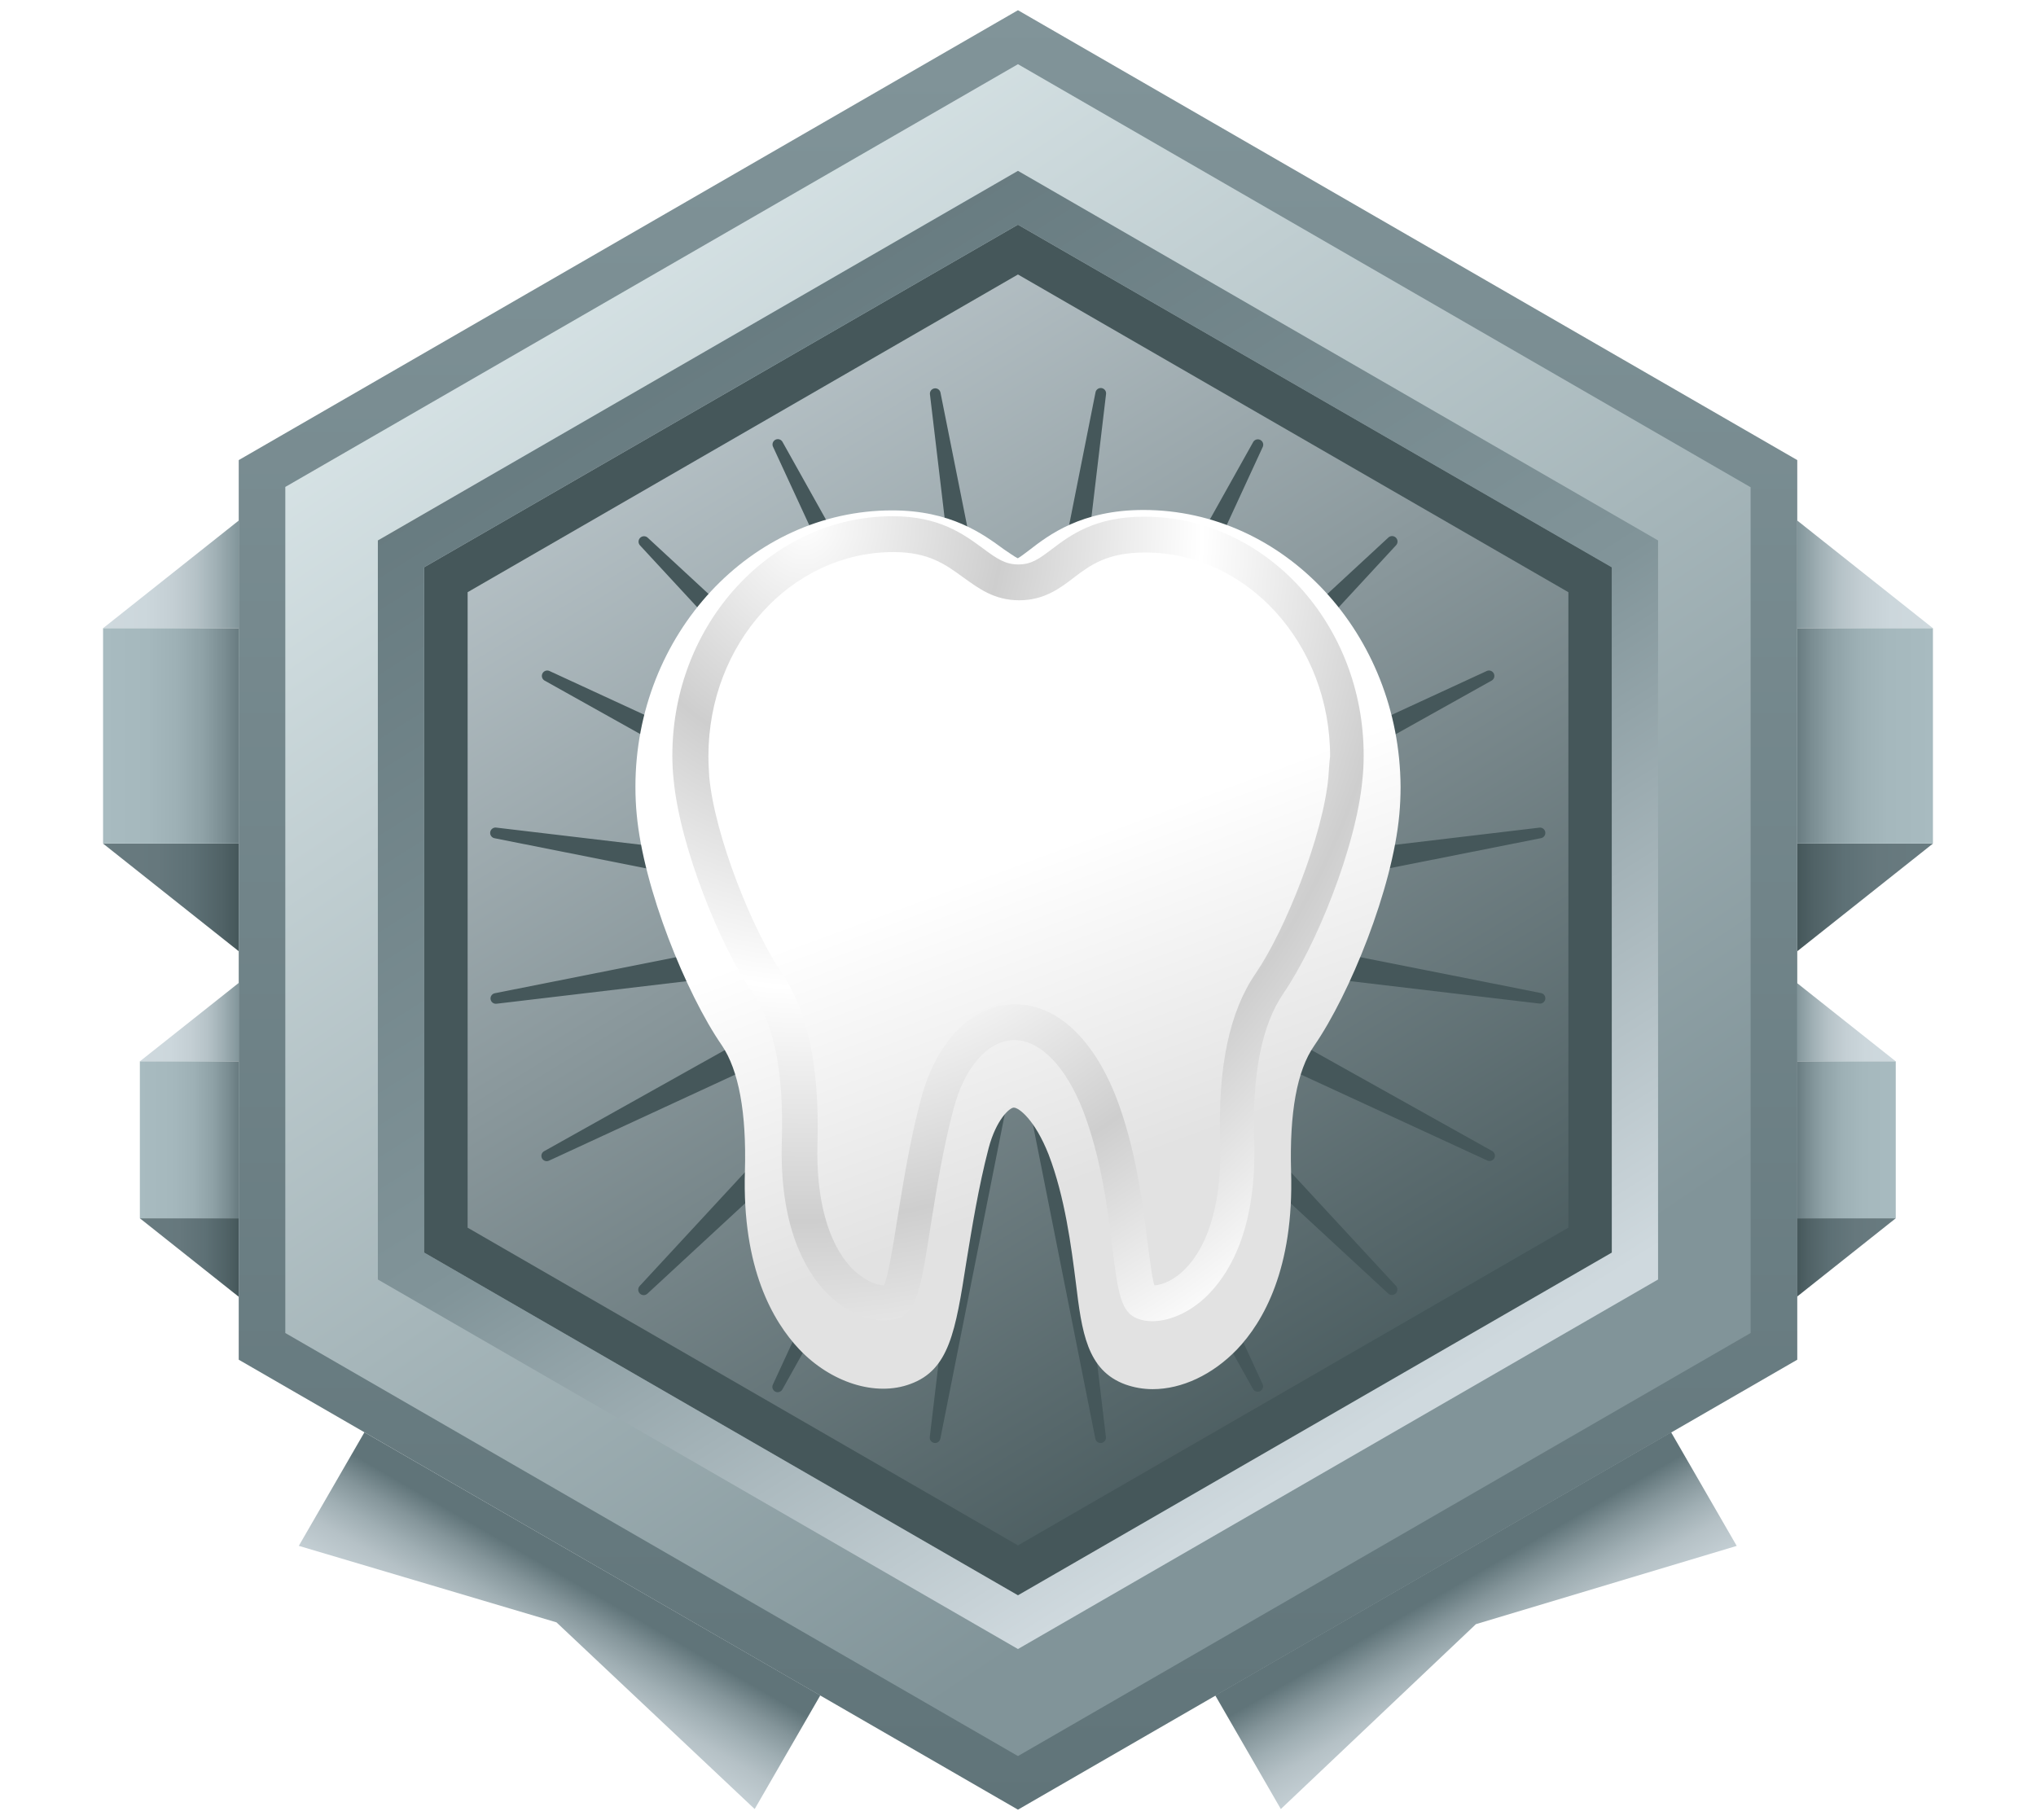 <svg width="264" height="236" viewBox="0 0 264 236" fill="none" xmlns="http://www.w3.org/2000/svg">
<g clip-path="url(#clip0)">
<path d="M47.255 185.735L38.745 200.465L72.155 210.385L97.855 234.595L106.365 219.855L47.255 185.735Z" fill="url(#paint0_linear)"/>
<path d="M157.578 219.86L166.08 234.595L191.376 210.621L225.192 200.47L216.682 185.73L157.578 219.86Z" fill="url(#paint1_linear)"/>
<path d="M18.135 137.635H30.955V127.465L18.135 137.635Z" fill="url(#paint2_linear)"/>
<path d="M18.135 157.985L30.955 168.165V157.985H18.135Z" fill="url(#paint3_linear)"/>
<path d="M30.955 137.635H18.135V157.985H30.955V137.635Z" fill="url(#paint4_linear)"/>
<path d="M13.365 81.465H30.955V67.505L13.365 81.465Z" fill="url(#paint5_linear)"/>
<path d="M13.365 109.395L30.955 123.355V109.395H13.365Z" fill="url(#paint6_linear)"/>
<path d="M30.955 81.465H13.365V109.385H30.955V81.465Z" fill="url(#paint7_linear)"/>
<path d="M245.815 137.635H232.995V127.465L245.815 137.635Z" fill="url(#paint8_linear)"/>
<path d="M245.815 157.985L232.995 168.165V157.985H245.815Z" fill="url(#paint9_linear)"/>
<path d="M232.995 137.635H245.815V157.985H232.995V137.635Z" fill="url(#paint10_linear)"/>
<path d="M45.775 68.225V167.785L131.995 217.555L218.215 167.785V68.225L131.995 18.445L45.775 68.225Z" fill="url(#paint11_linear)"/>
<path d="M250.635 81.465H233.045V67.505L250.635 81.465Z" fill="url(#paint12_linear)"/>
<path d="M250.635 109.395L233.045 123.355V109.395H250.635Z" fill="url(#paint13_linear)"/>
<path d="M233.045 81.465H250.635V109.385H233.045V81.465Z" fill="url(#paint14_linear)"/>
<path d="M132.675 98.065L142.045 50.905C142.073 50.723 142.172 50.56 142.32 50.451C142.468 50.343 142.653 50.297 142.835 50.325C143.017 50.353 143.18 50.452 143.289 50.6C143.397 50.748 143.443 50.933 143.415 51.115L137.745 98.865C137.724 99.025 137.76 99.187 137.846 99.323C137.931 99.459 138.062 99.561 138.216 99.611C138.369 99.661 138.534 99.655 138.684 99.596C138.834 99.536 138.958 99.426 139.035 99.285L162.515 57.285C162.61 57.142 162.754 57.038 162.92 56.994C163.086 56.95 163.263 56.969 163.416 57.047C163.569 57.125 163.688 57.256 163.751 57.416C163.813 57.576 163.815 57.754 163.755 57.915L143.615 101.575C143.548 101.719 143.534 101.882 143.574 102.036C143.613 102.19 143.705 102.326 143.833 102.42C143.962 102.514 144.118 102.561 144.277 102.553C144.436 102.544 144.587 102.482 144.705 102.375L180.005 69.725C180.138 69.592 180.317 69.518 180.505 69.518C180.693 69.518 180.872 69.592 181.005 69.725C181.138 69.858 181.212 70.037 181.212 70.225C181.212 70.412 181.138 70.592 181.005 70.725L148.365 106.045C148.251 106.162 148.183 106.315 148.171 106.477C148.159 106.639 148.206 106.8 148.301 106.932C148.397 107.064 148.536 107.157 148.694 107.196C148.852 107.235 149.019 107.217 149.165 107.145L192.825 86.995C192.986 86.935 193.164 86.936 193.324 86.999C193.484 87.062 193.615 87.181 193.693 87.334C193.771 87.487 193.789 87.664 193.746 87.83C193.702 87.996 193.598 88.14 193.455 88.235L151.455 111.715C151.314 111.792 151.204 111.916 151.144 112.066C151.084 112.215 151.079 112.381 151.129 112.534C151.179 112.688 151.281 112.818 151.417 112.904C151.553 112.99 151.715 113.026 151.875 113.005L199.635 107.325C199.809 107.311 199.981 107.364 200.117 107.472C200.254 107.58 200.344 107.735 200.371 107.907C200.397 108.08 200.358 108.255 200.26 108.399C200.163 108.544 200.015 108.646 199.845 108.685L152.685 118.055C152.525 118.083 152.379 118.166 152.274 118.29C152.17 118.415 152.112 118.572 152.112 118.735C152.112 118.898 152.17 119.055 152.274 119.179C152.379 119.304 152.525 119.387 152.685 119.415L199.845 128.785C200.015 128.824 200.163 128.926 200.26 129.07C200.358 129.215 200.397 129.39 200.371 129.562C200.344 129.734 200.254 129.89 200.117 129.998C199.981 130.106 199.809 130.159 199.635 130.145L151.885 124.485C151.725 124.464 151.563 124.499 151.427 124.585C151.291 124.671 151.189 124.802 151.139 124.955C151.089 125.109 151.095 125.274 151.154 125.424C151.214 125.574 151.324 125.698 151.465 125.775L193.465 149.255C193.628 149.338 193.751 149.483 193.808 149.658C193.864 149.832 193.849 150.022 193.765 150.185C193.681 150.348 193.537 150.471 193.362 150.528C193.188 150.584 192.998 150.568 192.835 150.485L149.135 130.325C148.989 130.253 148.822 130.235 148.664 130.274C148.506 130.312 148.367 130.406 148.271 130.538C148.176 130.669 148.129 130.831 148.141 130.993C148.153 131.155 148.221 131.308 148.335 131.425L180.985 166.725C181.118 166.857 181.192 167.037 181.192 167.225C181.192 167.412 181.118 167.592 180.985 167.725C180.852 167.857 180.673 167.932 180.485 167.932C180.297 167.932 180.118 167.857 179.985 167.725L144.685 135.075C144.567 134.968 144.416 134.905 144.257 134.897C144.098 134.889 143.942 134.936 143.813 135.03C143.685 135.124 143.593 135.26 143.554 135.414C143.514 135.567 143.528 135.73 143.595 135.875L163.735 179.535C163.795 179.696 163.793 179.873 163.731 180.033C163.668 180.194 163.549 180.325 163.396 180.403C163.243 180.481 163.066 180.499 162.9 180.456C162.734 180.412 162.59 180.308 162.495 180.165L139.015 138.165C138.938 138.023 138.814 137.913 138.664 137.854C138.514 137.794 138.349 137.789 138.196 137.839C138.042 137.889 137.911 137.991 137.826 138.127C137.74 138.263 137.704 138.425 137.725 138.585L143.395 186.325C143.409 186.415 143.406 186.507 143.385 186.595C143.364 186.684 143.326 186.768 143.272 186.841C143.219 186.915 143.151 186.978 143.074 187.026C142.996 187.073 142.91 187.105 142.82 187.12C142.73 187.134 142.638 187.131 142.549 187.11C142.461 187.089 142.377 187.05 142.303 186.997C142.23 186.944 142.167 186.876 142.119 186.799C142.071 186.721 142.039 186.635 142.025 186.545L132.655 139.385C132.627 139.225 132.544 139.079 132.42 138.974C132.295 138.869 132.138 138.812 131.975 138.812C131.812 138.812 131.655 138.869 131.53 138.974C131.406 139.079 131.323 139.225 131.295 139.385L121.935 186.545C121.906 186.727 121.806 186.889 121.657 186.997C121.507 187.105 121.322 187.149 121.14 187.12C120.958 187.091 120.796 186.991 120.688 186.841C120.58 186.692 120.536 186.507 120.565 186.325L126.235 138.585C126.25 138.426 126.21 138.268 126.122 138.135C126.035 138.002 125.905 137.903 125.753 137.854C125.602 137.805 125.438 137.81 125.29 137.866C125.141 137.922 125.016 138.028 124.935 138.165L101.455 180.165C101.371 180.328 101.227 180.451 101.052 180.508C100.878 180.564 100.688 180.548 100.525 180.465C100.362 180.381 100.239 180.236 100.182 180.062C100.126 179.888 100.141 179.698 100.225 179.535L120.365 135.895C120.437 135.749 120.455 135.582 120.416 135.424C120.377 135.266 120.284 135.127 120.152 135.031C120.021 134.935 119.859 134.889 119.697 134.901C119.535 134.913 119.382 134.981 119.265 135.095L83.965 167.745C83.832 167.878 83.653 167.952 83.465 167.952C83.278 167.952 83.098 167.878 82.965 167.745C82.832 167.612 82.758 167.432 82.758 167.245C82.758 167.057 82.832 166.878 82.965 166.745L115.615 131.445C115.729 131.328 115.797 131.175 115.809 131.013C115.821 130.851 115.774 130.689 115.679 130.558C115.583 130.426 115.444 130.332 115.286 130.294C115.128 130.255 114.961 130.273 114.815 130.345L71.205 150.505C71.042 150.588 70.852 150.604 70.678 150.548C70.504 150.491 70.359 150.368 70.275 150.205C70.192 150.042 70.176 149.852 70.232 149.678C70.289 149.503 70.412 149.358 70.575 149.275L112.525 125.795C112.666 125.718 112.776 125.594 112.836 125.444C112.895 125.294 112.901 125.129 112.851 124.975C112.801 124.822 112.699 124.691 112.563 124.605C112.427 124.519 112.265 124.484 112.105 124.505L64.365 130.165C64.19 130.183 64.014 130.133 63.875 130.026C63.735 129.919 63.642 129.763 63.613 129.589C63.585 129.415 63.625 129.237 63.724 129.091C63.822 128.945 63.973 128.843 64.145 128.805L111.305 119.435C111.465 119.407 111.611 119.324 111.716 119.2C111.82 119.075 111.878 118.918 111.878 118.755C111.878 118.592 111.82 118.435 111.716 118.31C111.611 118.186 111.465 118.103 111.305 118.075L64.145 108.705C63.962 108.676 63.798 108.575 63.689 108.425C63.581 108.275 63.536 108.088 63.565 107.905C63.594 107.722 63.695 107.558 63.845 107.449C63.995 107.34 64.182 107.296 64.365 107.325L112.105 112.985C112.265 113.006 112.427 112.97 112.563 112.884C112.699 112.798 112.801 112.668 112.851 112.514C112.901 112.361 112.895 112.195 112.836 112.046C112.776 111.896 112.666 111.772 112.525 111.695L70.575 88.235C70.432 88.14 70.328 87.996 70.284 87.83C70.24 87.664 70.259 87.487 70.337 87.334C70.415 87.181 70.546 87.062 70.706 86.999C70.867 86.936 71.044 86.935 71.205 86.995L114.855 107.145C115.001 107.217 115.168 107.235 115.326 107.196C115.484 107.157 115.623 107.064 115.719 106.932C115.814 106.8 115.861 106.639 115.849 106.477C115.837 106.315 115.769 106.162 115.655 106.045L83.005 70.745C82.872 70.612 82.798 70.432 82.798 70.245C82.798 70.057 82.872 69.877 83.005 69.745C83.138 69.612 83.317 69.538 83.505 69.538C83.692 69.538 83.872 69.612 84.005 69.745L119.305 102.395C119.422 102.508 119.575 102.577 119.737 102.589C119.899 102.6 120.061 102.554 120.192 102.459C120.324 102.363 120.417 102.224 120.456 102.066C120.495 101.908 120.477 101.741 120.405 101.595L100.245 57.955C100.161 57.792 100.146 57.602 100.202 57.428C100.259 57.253 100.382 57.108 100.545 57.025C100.708 56.941 100.898 56.926 101.072 56.982C101.247 57.038 101.391 57.162 101.475 57.325L124.955 99.325C125.036 99.462 125.161 99.567 125.31 99.624C125.458 99.68 125.622 99.684 125.773 99.635C125.925 99.587 126.055 99.487 126.142 99.355C126.23 99.222 126.27 99.063 126.255 98.905L120.585 51.155C120.571 51.065 120.575 50.973 120.597 50.885C120.619 50.796 120.658 50.713 120.711 50.64C120.765 50.566 120.833 50.504 120.911 50.457C120.989 50.41 121.075 50.379 121.165 50.365C121.255 50.351 121.347 50.355 121.435 50.377C121.524 50.398 121.607 50.437 121.68 50.491C121.753 50.545 121.816 50.613 121.863 50.691C121.91 50.769 121.941 50.855 121.955 50.945L131.365 98.065C131.411 98.203 131.498 98.322 131.616 98.407C131.734 98.492 131.875 98.538 132.02 98.538C132.165 98.538 132.306 98.492 132.424 98.407C132.542 98.322 132.629 98.203 132.675 98.065Z" fill="#45575A"/>
<path d="M131.995 234.675L30.955 176.325V59.665L131.995 1.325L233.045 59.665V176.325L131.995 234.675ZM47.125 167.005L131.995 216.005L216.875 167.005V69.005L131.995 20.005L47.125 69.005V167.005Z" fill="url(#paint15_linear)"/>
<path d="M131.995 227.725L36.995 172.865V63.145L131.995 8.325L226.995 63.185V172.865L131.995 227.725ZM52.185 164.085L131.995 210.165L211.815 164.085V71.925L131.995 25.845L52.185 71.925V164.085Z" fill="url(#paint16_linear)"/>
<path d="M131.995 206.875L54.995 162.435V73.565L131.995 29.135L208.995 73.565V162.435L131.995 206.875ZM60.635 159.205L131.995 200.405L203.365 159.205V76.795L131.995 35.595L60.635 76.795V159.205Z" fill="#45575A"/>
<path d="M131.995 213.845L48.995 165.925V70.085L131.995 22.155L214.995 70.085V165.925L131.995 213.845ZM54.995 162.435L131.995 206.875L208.995 162.435V73.565L131.995 29.135L54.995 73.565V162.435Z" fill="url(#paint17_linear)"/>
</g>
<g style="mix-blend-mode:luminosity" clip-path="url(#clip1)">
<g filter="url(#filter0_d)">
<path d="M148.264 62.132C140.213 62.132 135.971 65.396 133.469 67.332C133.088 67.608 132.326 68.217 132 68.383C131.946 68.383 131.946 68.383 131.946 68.383C131.674 68.272 130.64 67.553 130.151 67.221C127.431 65.23 123.297 62.187 115.682 62.187C97.352 62.187 82.393 78.285 82.393 98.034C82.393 99.251 82.448 100.468 82.556 101.574C83.427 111.2 88.975 124.864 93.598 131.557C95.774 134.766 96.808 140.242 96.59 147.877C96.209 160.489 100.234 167.349 103.607 170.945C107.741 175.315 113.561 177.14 118.021 175.481C123.08 173.655 123.895 168.677 125.31 159.604C126.017 155.289 126.887 149.868 128.192 144.889C129.172 141.183 130.912 139.634 131.456 139.634C132.109 139.634 134.176 141.183 135.971 145.719C138.092 151.251 138.908 157.668 139.506 162.37C140.268 168.677 140.921 173.711 145.925 175.536C147.013 175.923 148.209 176.145 149.46 176.145C153.268 176.145 157.239 174.264 160.393 171C163.82 167.404 167.791 160.489 167.41 147.932C167.192 140.298 168.172 134.821 170.402 131.613C175.025 124.919 180.573 111.255 181.444 101.63C181.552 100.468 181.607 99.251 181.607 98.034C181.498 78.23 166.594 62.132 148.264 62.132Z" fill="url(#paint18_linear)"/>
</g>
<path d="M148.372 67C141.954 67 138.745 69.434 136.406 71.204C134.665 72.532 133.686 73.196 132.054 73.196C130.368 73.196 129.28 72.477 127.431 71.094C124.929 69.268 121.828 66.945 115.736 66.945C100.017 66.945 87.18 80.885 87.18 97.979C87.18 99.03 87.234 100.081 87.343 101.077C88.159 109.817 93.381 122.651 97.569 128.736C100.397 132.83 101.648 139.136 101.377 147.987C101.05 158.885 104.314 164.638 107.088 167.57C109.916 170.502 113.833 171.885 116.498 170.945C118.946 170.06 119.489 166.574 120.686 158.885C121.393 154.46 122.264 148.928 123.678 143.672C125.092 138.306 128.192 134.877 131.51 134.877C134.883 134.877 138.201 138.306 140.431 144.004C142.77 150.089 143.64 156.838 144.238 161.817C144.946 167.404 145.272 170.17 147.502 171C148.1 171.221 148.699 171.332 149.406 171.332C151.908 171.332 154.736 169.949 156.912 167.626C159.686 164.694 162.95 158.94 162.623 148.043C162.351 139.192 163.602 132.94 166.431 128.792C170.619 122.706 175.841 109.872 176.657 101.132C176.766 100.081 176.82 99.085 176.82 98.034C176.874 80.94 164.092 67 148.372 67ZM172.251 100.745C171.544 108.434 166.594 120.715 162.841 126.192C159.414 131.17 157.891 138.362 158.218 148.209C158.435 155.455 156.858 161.209 153.812 164.417C152.289 166.021 150.711 166.63 149.678 166.685C149.351 165.579 149.079 163.2 148.807 161.209C148.155 156.009 147.284 148.928 144.728 142.289C141.736 134.655 137.004 130.23 131.619 130.23C126.125 130.23 121.448 134.932 119.435 142.455C117.966 147.932 117.096 153.574 116.335 158.166C115.845 161.374 115.192 165.302 114.648 166.685C113.669 166.685 112.038 166.077 110.406 164.417C107.36 161.209 105.782 155.455 106 148.209C106.272 138.362 104.749 131.17 101.377 126.192C97.623 120.715 92.674 108.434 91.966 100.745C91.912 99.86 91.858 98.975 91.858 98.034C91.858 83.43 102.628 71.591 115.845 71.591C120.414 71.591 122.59 73.196 124.874 74.855C126.887 76.294 128.9 77.843 132.163 77.843C135.372 77.843 137.439 76.294 139.234 74.911C141.356 73.306 143.531 71.647 148.481 71.647C161.699 71.647 172.469 83.485 172.469 98.089C172.36 98.975 172.305 99.86 172.251 100.745Z" fill="url(#paint19_radial)"/>
</g>
<defs>
<filter id="filter0_d" x="78.393" y="62.132" width="107.213" height="122.013" filterUnits="userSpaceOnUse" color-interpolation-filters="sRGB">
<feFlood flood-opacity="0" result="BackgroundImageFix"/>
<feColorMatrix in="SourceAlpha" type="matrix" values="0 0 0 0 0 0 0 0 0 0 0 0 0 0 0 0 0 0 127 0"/>
<feOffset dy="4"/>
<feGaussianBlur stdDeviation="2"/>
<feColorMatrix type="matrix" values="0 0 0 0 0 0 0 0 0 0 0 0 0 0 0 0 0 0 0.25 0"/>
<feBlend mode="normal" in2="BackgroundImageFix" result="effect1_dropShadow"/>
<feBlend mode="normal" in="SourceGraphic" in2="effect1_dropShadow" result="shape"/>
</filter>
<linearGradient id="paint0_linear" x1="78.525" y1="207.519" x2="65.984" y2="229.251" gradientUnits="userSpaceOnUse">
<stop stop-color="#607479"/>
<stop offset="0.01" stop-color="#63777C"/>
<stop offset="0.13" stop-color="#84959A"/>
<stop offset="0.26" stop-color="#9FAEB3"/>
<stop offset="0.39" stop-color="#B5C1C6"/>
<stop offset="0.55" stop-color="#C4CFD4"/>
<stop offset="0.73" stop-color="#CCD7DC"/>
<stop offset="1" stop-color="#CFD9DE"/>
</linearGradient>
<linearGradient id="paint1_linear" x1="192.079" y1="203.672" x2="204.629" y2="225.398" gradientUnits="userSpaceOnUse">
<stop stop-color="#607479"/>
<stop offset="0.01" stop-color="#63777C"/>
<stop offset="0.13" stop-color="#84959A"/>
<stop offset="0.26" stop-color="#9FAEB3"/>
<stop offset="0.39" stop-color="#B5C1C6"/>
<stop offset="0.55" stop-color="#C4CFD4"/>
<stop offset="0.73" stop-color="#CCD7DC"/>
<stop offset="1" stop-color="#CFD9DE"/>
</linearGradient>
<linearGradient id="paint2_linear" x1="18.135" y1="132.555" x2="30.955" y2="132.555" gradientUnits="userSpaceOnUse">
<stop stop-color="#CFD9DE"/>
<stop offset="0.31" stop-color="#CCD7DC"/>
<stop offset="0.51" stop-color="#C4CFD4"/>
<stop offset="0.69" stop-color="#B5C2C7"/>
<stop offset="0.84" stop-color="#9FAFB4"/>
<stop offset="0.99" stop-color="#84979C"/>
<stop offset="1" stop-color="#819499"/>
</linearGradient>
<linearGradient id="paint3_linear" x1="18.135" y1="163.075" x2="30.955" y2="163.075" gradientUnits="userSpaceOnUse">
<stop stop-color="#687B80"/>
<stop offset="0.4" stop-color="#66787D"/>
<stop offset="0.66" stop-color="#5D7075"/>
<stop offset="0.88" stop-color="#506266"/>
<stop offset="1" stop-color="#45575A"/>
</linearGradient>
<linearGradient id="paint4_linear" x1="18.135" y1="147.815" x2="30.955" y2="147.815" gradientUnits="userSpaceOnUse">
<stop stop-color="#A8BBC0"/>
<stop offset="0.33" stop-color="#A5B8BD"/>
<stop offset="0.55" stop-color="#9DB0B5"/>
<stop offset="0.74" stop-color="#8EA1A6"/>
<stop offset="0.9" stop-color="#798C91"/>
<stop offset="1" stop-color="#687B80"/>
</linearGradient>
<linearGradient id="paint5_linear" x1="13.365" y1="74.492" x2="30.955" y2="74.492" gradientUnits="userSpaceOnUse">
<stop stop-color="#CFD9DE"/>
<stop offset="0.31" stop-color="#CCD7DC"/>
<stop offset="0.51" stop-color="#C4CFD4"/>
<stop offset="0.69" stop-color="#B5C2C7"/>
<stop offset="0.84" stop-color="#9FAFB4"/>
<stop offset="0.99" stop-color="#84979C"/>
<stop offset="1" stop-color="#819499"/>
</linearGradient>
<linearGradient id="paint6_linear" x1="13.365" y1="116.375" x2="30.955" y2="116.375" gradientUnits="userSpaceOnUse">
<stop stop-color="#687B80"/>
<stop offset="0.4" stop-color="#66787D"/>
<stop offset="0.66" stop-color="#5D7075"/>
<stop offset="0.88" stop-color="#506266"/>
<stop offset="1" stop-color="#45575A"/>
</linearGradient>
<linearGradient id="paint7_linear" x1="13.365" y1="95.432" x2="30.955" y2="95.432" gradientUnits="userSpaceOnUse">
<stop stop-color="#A8BBC0"/>
<stop offset="0.33" stop-color="#A5B8BD"/>
<stop offset="0.55" stop-color="#9DB0B5"/>
<stop offset="0.74" stop-color="#8EA1A6"/>
<stop offset="0.9" stop-color="#798C91"/>
<stop offset="1" stop-color="#687B80"/>
</linearGradient>
<linearGradient id="paint8_linear" x1="245.815" y1="132.555" x2="232.995" y2="132.555" gradientUnits="userSpaceOnUse">
<stop stop-color="#CFD9DE"/>
<stop offset="0.31" stop-color="#CCD7DC"/>
<stop offset="0.51" stop-color="#C4CFD4"/>
<stop offset="0.69" stop-color="#B5C2C7"/>
<stop offset="0.84" stop-color="#9FAFB4"/>
<stop offset="0.99" stop-color="#84979C"/>
<stop offset="1" stop-color="#819499"/>
</linearGradient>
<linearGradient id="paint9_linear" x1="245.815" y1="163.075" x2="232.995" y2="163.075" gradientUnits="userSpaceOnUse">
<stop stop-color="#687B80"/>
<stop offset="0.4" stop-color="#66787D"/>
<stop offset="0.66" stop-color="#5D7075"/>
<stop offset="0.88" stop-color="#506266"/>
<stop offset="1" stop-color="#45575A"/>
</linearGradient>
<linearGradient id="paint10_linear" x1="245.815" y1="147.815" x2="232.995" y2="147.815" gradientUnits="userSpaceOnUse">
<stop stop-color="#A8BBC0"/>
<stop offset="0.33" stop-color="#A5B8BD"/>
<stop offset="0.55" stop-color="#9DB0B5"/>
<stop offset="0.74" stop-color="#8EA1A6"/>
<stop offset="0.9" stop-color="#798C91"/>
<stop offset="1" stop-color="#687B80"/>
</linearGradient>
<linearGradient id="paint11_linear" x1="176.145" y1="190.775" x2="72.875" y2="20.535" gradientUnits="userSpaceOnUse">
<stop stop-color="#45575A"/>
<stop offset="1" stop-color="#CFD9DE"/>
</linearGradient>
<linearGradient id="paint12_linear" x1="250.635" y1="74.492" x2="233.045" y2="74.492" gradientUnits="userSpaceOnUse">
<stop stop-color="#CFD9DE"/>
<stop offset="0.31" stop-color="#CCD7DC"/>
<stop offset="0.51" stop-color="#C4CFD4"/>
<stop offset="0.69" stop-color="#B5C2C7"/>
<stop offset="0.84" stop-color="#9FAFB4"/>
<stop offset="0.99" stop-color="#84979C"/>
<stop offset="1" stop-color="#819499"/>
</linearGradient>
<linearGradient id="paint13_linear" x1="250.635" y1="116.375" x2="233.045" y2="116.375" gradientUnits="userSpaceOnUse">
<stop stop-color="#687B80"/>
<stop offset="0.4" stop-color="#66787D"/>
<stop offset="0.66" stop-color="#5D7075"/>
<stop offset="0.88" stop-color="#506266"/>
<stop offset="1" stop-color="#45575A"/>
</linearGradient>
<linearGradient id="paint14_linear" x1="250.635" y1="95.432" x2="233.045" y2="95.432" gradientUnits="userSpaceOnUse">
<stop stop-color="#A8BBC0"/>
<stop offset="0.33" stop-color="#A5B8BD"/>
<stop offset="0.55" stop-color="#9DB0B5"/>
<stop offset="0.74" stop-color="#8EA1A6"/>
<stop offset="0.9" stop-color="#798C91"/>
<stop offset="1" stop-color="#687B80"/>
</linearGradient>
<linearGradient id="paint15_linear" x1="131.995" y1="234.675" x2="131.995" y2="1.325" gradientUnits="userSpaceOnUse">
<stop stop-color="#607479"/>
<stop offset="1" stop-color="#819499"/>
</linearGradient>
<linearGradient id="paint16_linear" x1="180.165" y1="189.995" x2="58.135" y2="7.615" gradientUnits="userSpaceOnUse">
<stop offset="0.03" stop-color="#819499"/>
<stop offset="1" stop-color="#E5F0F2"/>
</linearGradient>
<linearGradient id="paint17_linear" x1="175.155" y1="186.755" x2="73.245" y2="24.405" gradientUnits="userSpaceOnUse">
<stop stop-color="#CFD9DE"/>
<stop offset="0.41" stop-color="#819499"/>
<stop offset="1" stop-color="#607479"/>
</linearGradient>
<linearGradient id="paint18_linear" x1="111.074" y1="59.74" x2="153.336" y2="174.059" gradientUnits="userSpaceOnUse">
<stop offset="0.427" stop-color="white"/>
<stop offset="0.771" stop-color="#E2E2E2"/>
</linearGradient>
<radialGradient id="paint19_radial" cx="0" cy="0" r="1" gradientUnits="userSpaceOnUse" gradientTransform="translate(104.223 67.718) scale(103.461 120.481)">
<stop stop-color="white"/>
<stop offset="0.25" stop-color="#CECECE"/>
<stop offset="0.5" stop-color="white"/>
<stop offset="0.75" stop-color="#CECECE"/>
<stop offset="1" stop-color="white"/>
</radialGradient>
<clipPath id="clip0">
<rect width="237.27" height="233.35" fill="white" transform="translate(13.365 1.325)"/>
</clipPath>
<clipPath id="clip1">
<rect width="130" height="130" fill="white" transform="translate(67 54)"/>
</clipPath>
</defs>
</svg>
